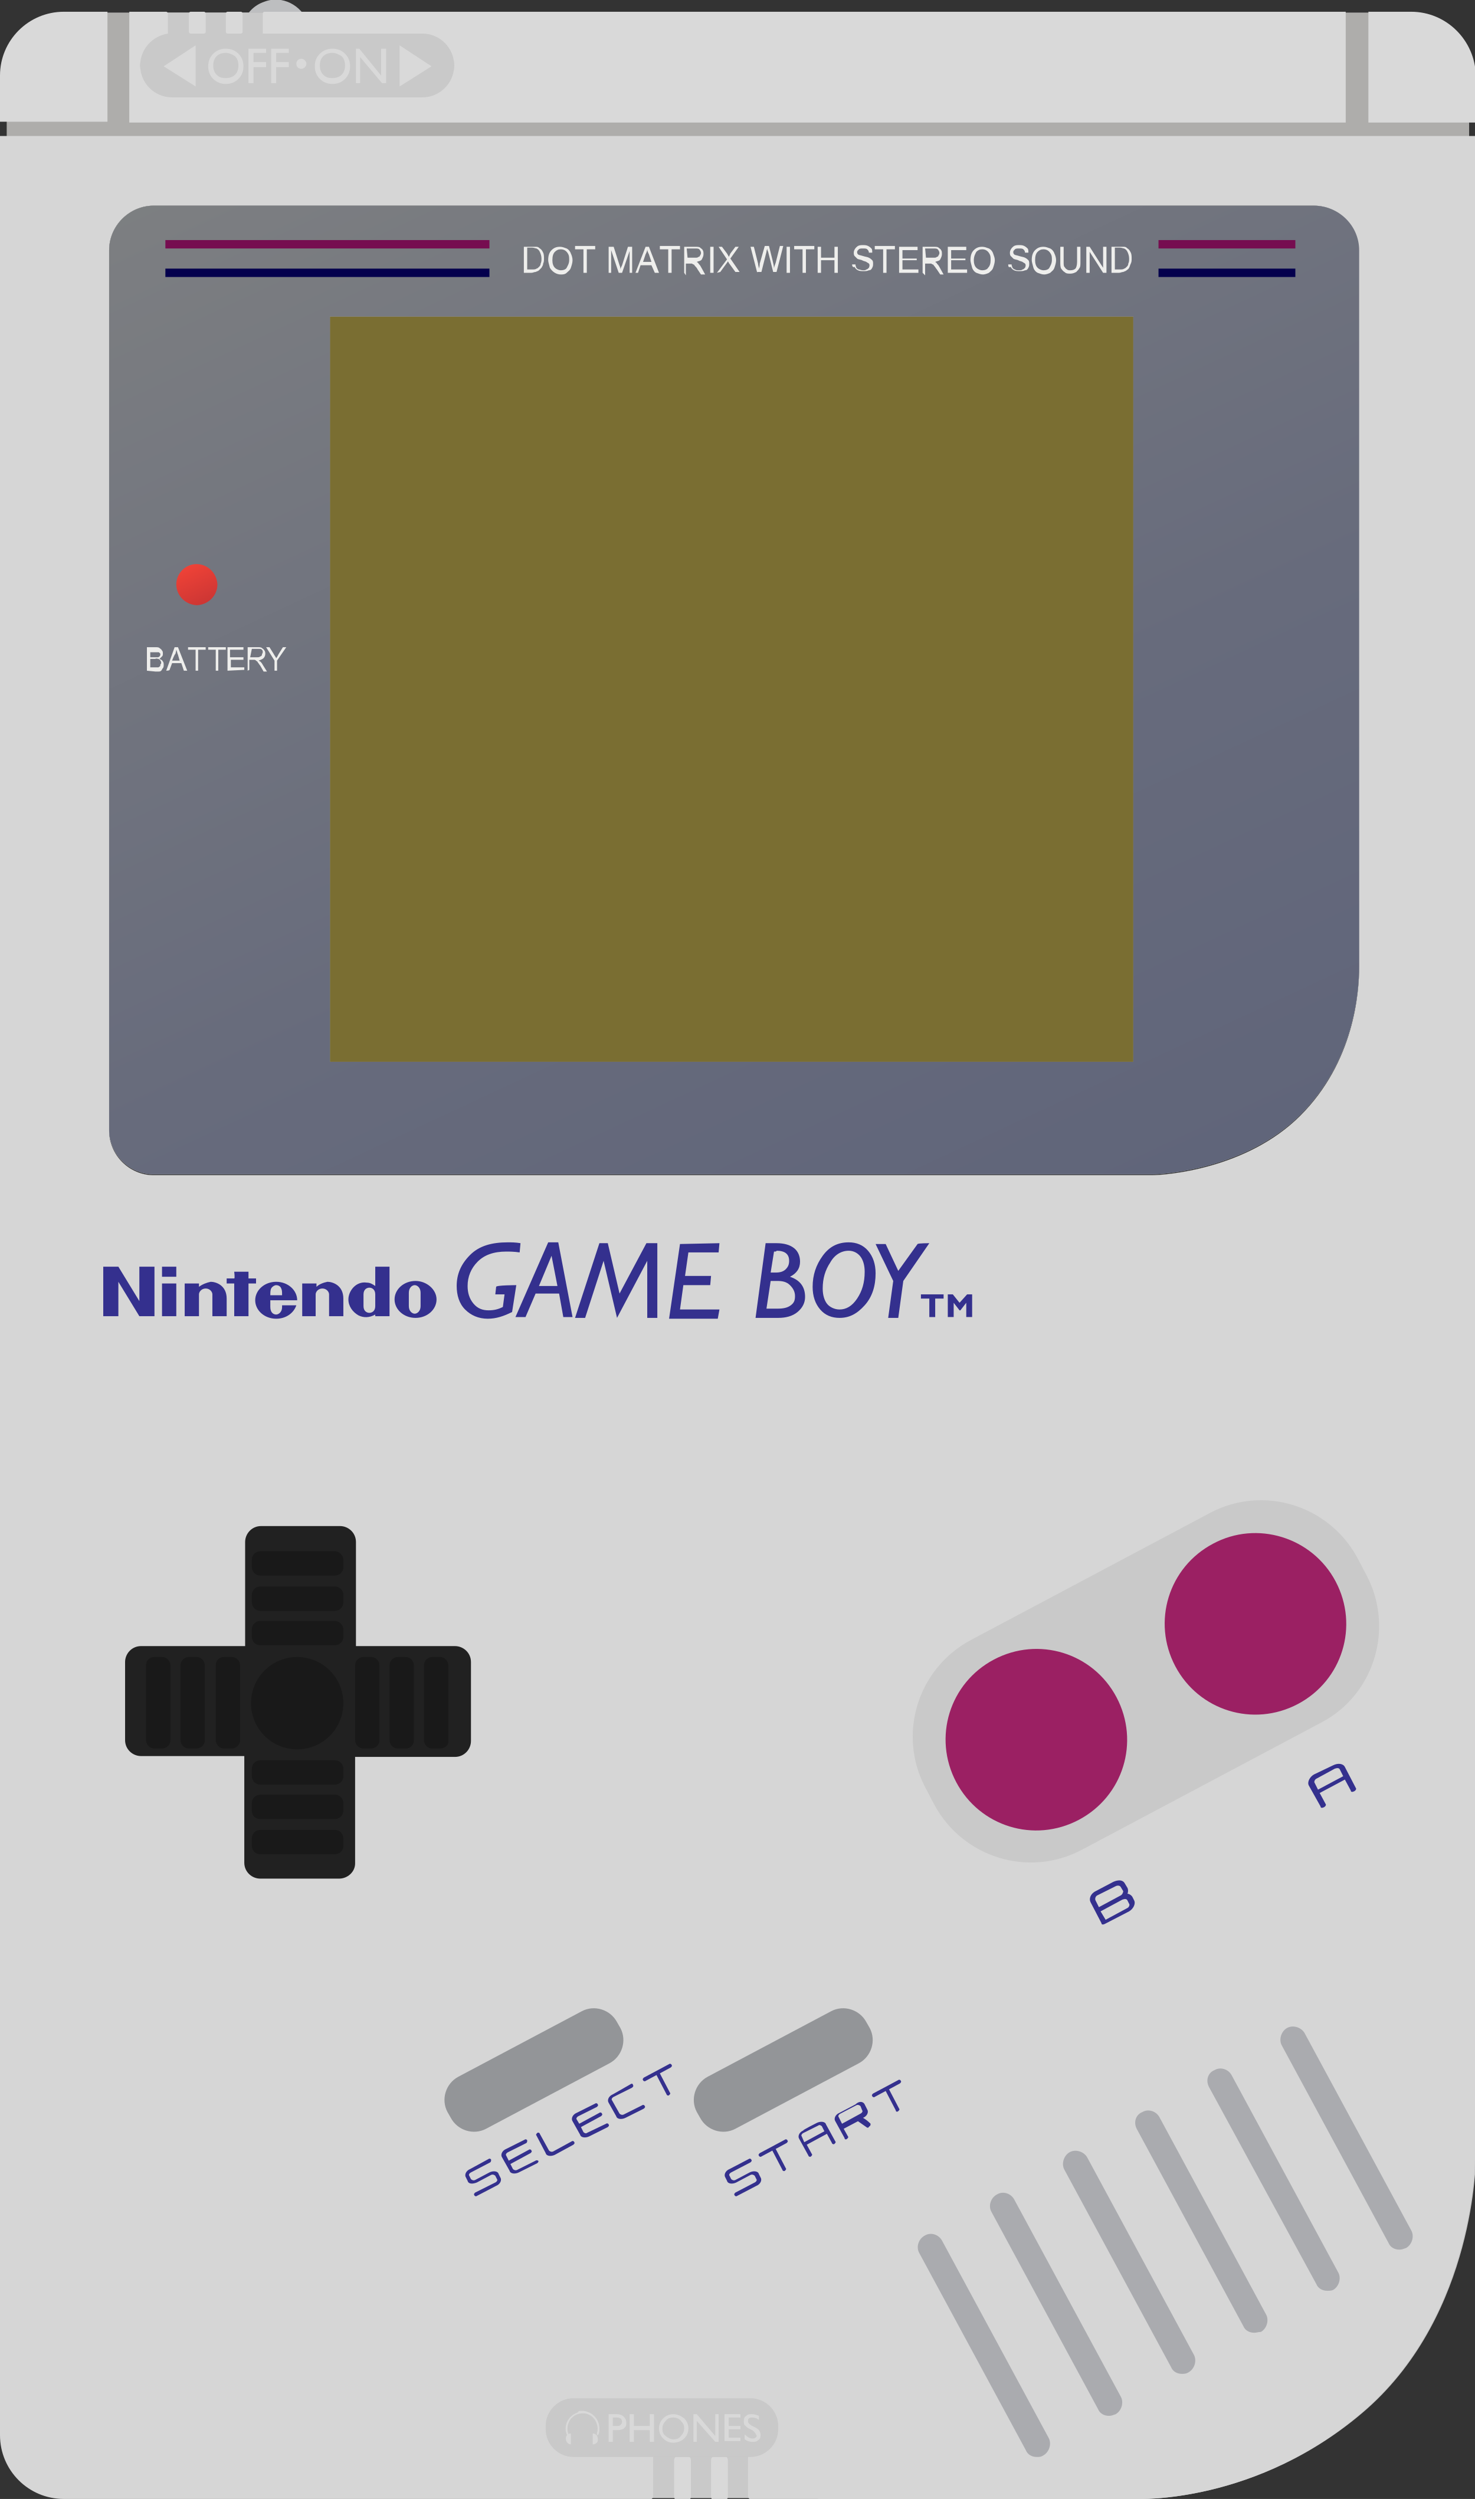 <?xml version="1.0" encoding="utf-8"?>
<!-- Generator: Adobe Illustrator 24.1.2, SVG Export Plug-In . SVG Version: 6.00 Build 0)  -->
<svg version="1.1" id="Calque_1" xmlns="http://www.w3.org/2000/svg" xmlns:xlink="http://www.w3.org/1999/xlink" x="0px" y="0px"
	 viewBox="0 0 175.7 297.7" style="enable-background:new 0 0 175.7 297.7;" xml:space="preserve">
<rect x="0" y="0" width="175.7" height="297.7" fill="#333333" stroke="none"/>
<style type="text/css">
	.st0{fill:#C9C9C9;}
	.st1{fill:#BDBEC0;}
	.st2{fill:#AEADAB;}
	.st3{fill:#D9D9D9;}
	.st4{fill:url(#SVGID_1_);}
	.st5{fill:#C6C6C6;}
	.st6{fill:#39509C;}
	.st7{fill:#3D3D3D;}
	.st8{opacity:0.5;fill:#C2AA33;enable-background:new    ;}
	.st9{fill:#D6D6D6;}
	.st10{fill:url(#SVGID_2_);}
	.st11{fill:url(#SVGID_3_);}
	.st12{fill:none;}
	.st13{fill:#C7C7C7;}
	.st14{fill:#AAABAF;}
	.st15{fill:#34308E;}
	.st16{fill:none;stroke:#04004D;stroke-miterlimit:10;}
	.st17{fill:none;stroke:#760D50;stroke-miterlimit:10;}
	.st18{fill:#EEEEEC;}
	.st19{fill:#939598;}
	.st20{fill:#9B2063;}
	.st21{fill:#212121;}
	.st22{fill:#191919;}
</style>
<path class="st0" d="M77.1,292.7h12.4v4.9H77.1V292.7z"/>
<path class="st1" d="M36.7,2.7c-0.8-2.1-3.1-3.3-5.2-2.5c-1.2,0.4-2.1,1.3-2.5,2.5H36.7z"/>
<path class="st2" d="M163,1.5H12.8l-12,12.1v3.7H175v-3.7L163,1.5z"/>
<path class="st3" d="M12.8,1.4H7.6C3.4,1.4,0,4.8,0,9v5.5h12.8V1.4z M168.1,1.4H163v13.2h12.8V9C175.7,4.8,172.3,1.4,168.1,1.4
	L168.1,1.4z"/>
<linearGradient id="SVGID_1_" gradientUnits="userSpaceOnUse" x1="-263.282" y1="113.224" x2="-261.14" y2="116.933" gradientTransform="matrix(1 0 0 1 404.8 159.02)">
	<stop  offset="0" style="stop-color:#C9C9C9"/>
	<stop  offset="1" style="stop-color:#A8A8A8"/>
</linearGradient>
<path class="st4" d="M164.5,259.2l-45.9,26.2L164.5,259.2z"/>
<path class="st5" d="M162.8,287c13-11.5,13-29.9,13-29.9v-4.3l-78.4,44.9h38C135.3,297.7,149.8,298.4,162.8,287z"/>
<path class="st6" d="M63.8,258.3L63.8,258.3L63.8,258.3z"/>
<path class="st0" d="M35.4,174.9c15.4,0,28,12.5,28,28c0,15.4-12.5,28-28,28s-28-12.5-28-28C7.5,187.4,20,174.9,35.4,174.9z"/>
<g>
	<path class="st3" d="M9.5,203l2.7,1.7v-3.4L9.5,203z M61.4,203l-2.7,1.7v-3.4L61.4,203z M35.4,229.4l1.7-2.7h-3.4L35.4,229.4z
		 M35.4,176.3l1.7,2.7h-3.4L35.4,176.3z"/>
</g>
<path class="st7" d="M55.4,194.7H43.7v-12.4c0-1.2-0.9-2.1-2.1-2.1l0,0H30c-1.2,0-2.1,0.9-2.1,2.1l0,0v12.4H15.5
	c-1.2,0-2.1,0.9-2.1,2.1l0,0v11.7c0,1.2,0.9,2.1,2.1,2.1h12.4v12.8c0,1.2,0.9,2.1,2.1,2.1h11.7c1.2,0,2.1-0.9,2.1-2.1l0,0v-12.8
	h11.6c1.2,0,2.1-0.9,2.1-2.1v-11.7C57.5,195.7,56.5,194.7,55.4,194.7z"/>
<path class="st8" d="M39.3,37.7H135v88.8H39.3V37.7z"/>
<g>
	<path class="st9" d="M0,16.2v273.9c0,4.2,3.4,7.6,7.6,7.6l0,0h70c0.1,0,0.2-0.2,0.2-0.4v-4.6h11.3v4.6c0,0.2,0.1,0.4,0.2,0.4h46
		c0,0,14.5,0.7,27.4-10.7c13-11.5,13-29.9,13-29.9V16.2H0z M161.9,115.2c0,3.1-0.6,11.3-7,17.7s-16.1,7.1-17.7,7.1H18.3
		c-2.9,0-5.3-2.4-5.3-5.3V29.8c0-2.9,2.4-5.3,5.3-5.3h138.2c2.9,0,5.3,2.4,5.3,5.3L161.9,115.2L161.9,115.2z"/>
	<path class="st9" d="M156.5,24.5H18.3c-2.9,0-5.3,2.4-5.3,5.3v104.8c0,2.9,2.4,5.3,5.3,5.3h118.9c1.6,0,11.3-0.7,17.7-7.1
		c6.4-6.4,7-14.6,7-17.7V29.8C161.9,26.9,159.5,24.5,156.5,24.5z M134.9,126.5H39.3V37.7H135v88.8H134.9z"/>
	
		<linearGradient id="SVGID_2_" gradientUnits="userSpaceOnUse" x1="-352.009" y1="-151.143" x2="-285.387" y2="-8.274" gradientTransform="matrix(1 0 0 1 404.8 159.02)">
		<stop  offset="0" style="stop-color:#7C7F81"/>
		<stop  offset="1.500000e-02" style="stop-color:#7C7E81"/>
		<stop  offset="0.625" style="stop-color:#676B7C"/>
		<stop  offset="1" style="stop-color:#60657A"/>
	</linearGradient>
	<path class="st10" d="M156.5,24.5H18.3c-2.9,0-5.3,2.4-5.3,5.3v104.8c0,2.9,2.4,5.3,5.3,5.3h118.9c1.6,0,11.3-0.7,17.7-7.1
		c6.4-6.4,7-14.6,7-17.7V29.8C161.9,26.9,159.5,24.5,156.5,24.5z M134.9,126.5H39.3V37.7H135v88.8H134.9z"/>
</g>
<linearGradient id="SVGID_3_" gradientUnits="userSpaceOnUse" x1="-382.397" y1="-91.605" x2="-380.356" y2="-87.228" gradientTransform="matrix(1 0 0 1 404.8 159.02)">
	<stop  offset="0" style="stop-color:#EF4237"/>
	<stop  offset="1" style="stop-color:#CD3634"/>
</linearGradient>
<path class="st11" d="M23.4,67.2c1.3,0,2.4,1,2.5,2.4c0,1.3-1,2.4-2.4,2.5h-0.1C22,72,21,70.9,21,69.6C21,68.3,22.1,67.2,23.4,67.2z
	"/>
<path class="st12" d="M156.5,25.5H18.3c-2.4,0-4.4,2-4.4,4.4v104.8c0,2.4,2,4.4,4.4,4.4h118.9c0.1,0,10.4-0.2,17-6.8
	c6.1-6.1,6.7-13.9,6.7-17V29.8C160.9,27.4,159,25.5,156.5,25.5z"/>
<path class="st13" d="M88.4,290.6c0,0,0-0.1,0-0.2h-0.2C88.2,290.5,88.3,290.6,88.4,290.6L88.4,290.6z"/>
<g>
	<path class="st14" d="M123.5,292.7c-0.6,0-1.1-0.3-1.3-0.8l-12.7-23.5c-0.4-0.7-0.1-1.7,0.7-2.1c0.7-0.4,1.6-0.1,2,0.6l12.7,23.5
		c0.4,0.7,0.1,1.7-0.6,2.1C124,292.7,123.8,292.7,123.5,292.7L123.5,292.7z M132.1,287.8c-0.6,0-1.1-0.3-1.3-0.8l-12.7-23.5
		c-0.4-0.7-0.1-1.7,0.7-2.1c0.7-0.4,1.6-0.1,2,0.6l12.7,23.5c0.4,0.7,0.1,1.7-0.6,2.1C132.6,287.7,132.4,287.8,132.1,287.8z
		 M140.8,282.8c-0.6,0-1.1-0.3-1.3-0.8l-12.7-23.5c-0.4-0.7-0.1-1.7,0.6-2.1c0.7-0.4,1.7-0.1,2.1,0.6l12.7,23.5
		c0.4,0.7,0.1,1.7-0.6,2.1C141.3,282.8,141,282.8,140.8,282.8L140.8,282.8z M149.4,277.9c-0.6,0-1.1-0.3-1.3-0.8l-12.7-23.5
		c-0.4-0.8-0.1-1.7,0.7-2c0.7-0.4,1.6-0.1,2,0.6l12.7,23.5c0.4,0.7,0.1,1.7-0.6,2.1C149.9,277.8,149.7,277.9,149.4,277.9z
		 M158.1,272.9c-0.6,0-1.1-0.3-1.3-0.8L144,248.6c-0.4-0.8-0.1-1.7,0.7-2c0.7-0.4,1.6-0.1,2,0.6l12.7,23.5c0.4,0.7,0.1,1.7-0.6,2.1
		C158.6,272.9,158.3,272.9,158.1,272.9L158.1,272.9z M166.7,268c-0.6,0-1.1-0.3-1.3-0.8l-12.7-23.5c-0.4-0.7-0.1-1.7,0.6-2.1
		c0.7-0.4,1.7-0.1,2.1,0.6l12.7,23.5c0.4,0.7,0.1,1.7-0.6,2.1C167.2,267.9,167,268,166.7,268L166.7,268z"/>
</g>
<g>
	<path class="st15" d="M61.5,153.1l-0.5,3.2c-1,0.5-1.9,0.8-2.9,0.8c-1.1,0-2-0.4-2.7-1.1c-0.7-0.7-1-1.7-1-2.8
		c0-1.4,0.5-2.6,1.6-3.7s2.6-1.5,4.5-1.5c0.4,0,0.9,0,1.5,0.1l-0.1,1.1c-0.7-0.1-1.2-0.1-1.6-0.1c-1.5,0-2.6,0.4-3.4,1.2
		s-1.2,1.8-1.2,2.9c0,0.8,0.2,1.5,0.7,2.1s1.1,0.8,1.8,0.8c0.6,0,1.1-0.1,1.7-0.4l0.2-1.5H59l0.1-0.9
		C59.1,153.1,61.6,153.1,61.5,153.1z M66.5,148l1.7,8.9h-1.1l-0.5-2.8h-2.8l-1.2,2.8h-1.2l3.9-8.9C65.4,148,66.5,148,66.5,148z
		 M64.2,153.2h2.2l-0.7-3.6C65.7,149.6,64.2,153.2,64.2,153.2z M78.3,148.1v8.9h-1.2v-6.8l-3.6,6.8l-1.6-6.8l-2.2,6.8h-1.2l2.9-8.9
		h1l1.4,6l3.2-6H78.3z M85.7,148.1l-0.1,1.1H82l-0.4,2.8h3.1l-0.1,1.1h-3.2L81,156h4.7l-0.2,1.1h-5.8l1.3-8.9L85.7,148.1L85.7,148.1
		z M91.2,148.1h1.3c0.9,0,1.6,0.2,2.1,0.6c0.5,0.4,0.7,1,0.7,1.6c0,0.8-0.4,1.4-1.2,1.8c1.2,0.4,1.8,1.2,1.8,2.4
		c0,0.7-0.3,1.3-0.9,1.8s-1.4,0.7-2.3,0.7H90L91.2,148.1L91.2,148.1z M91.8,152.6l-0.5,3.3h1.3c0.7,0,1.2-0.1,1.6-0.4
		c0.4-0.3,0.5-0.6,0.5-1.1s-0.2-0.9-0.6-1.3s-0.9-0.5-1.5-0.5H91.8L91.8,152.6z M92.2,149.1l-0.4,2.5h0.6c0.5,0,0.9-0.1,1.2-0.4
		s0.4-0.6,0.4-1c0-0.8-0.5-1.2-1.5-1.2C92.5,149.1,92.4,149.1,92.2,149.1L92.2,149.1z M101.1,148c0.9,0,1.7,0.3,2.3,1
		c0.6,0.7,0.9,1.6,0.9,2.7c0,1.5-0.4,2.8-1.3,3.8s-1.8,1.5-3,1.5c-0.9,0-1.7-0.3-2.3-1c-0.6-0.7-0.9-1.6-0.9-2.7
		c0-1.4,0.4-2.6,1.2-3.7S99.8,148,101.1,148z M100,156c0.8,0,1.5-0.4,2.1-1.3c0.6-0.9,0.9-1.9,0.9-3.2c0-0.8-0.2-1.4-0.5-1.8
		s-0.8-0.7-1.4-0.7c-0.9,0-1.7,0.5-2.2,1.4c-0.6,0.9-0.9,1.9-0.9,3.1c0,0.8,0.2,1.4,0.5,1.8S99.4,156,100,156z M110.7,148.1
		l-3.1,4.5L107,157h-1.2l0.6-4.4l-2.1-4.4h1.2l1.5,3.2l2.3-3.2C109.4,148.1,110.7,148.1,110.7,148.1z M112.4,154.2v0.5h-1v2.2h-0.7
		v-2.2h-1v-0.5H112.4z M114.3,155.2l0.9-1h0.6v2.7h-0.7v-1.7l-0.7,0.9h-0.1l-0.7-0.9v1.7h-0.7v-2.7h0.6L114.3,155.2z"/>
</g>
<g>
	<path class="st15" d="M12.3,150.9h1.8l2.5,4.1v-4.1h1.8v5.9h-1.8l-2.5-4.1v4.1h-1.8V150.9z M27.9,151.5h1.7v0.8h0.9v0.6h-0.9v3.9
		h-1.7v-3.9H27v-0.6h0.9C28,152.3,27.9,151.5,27.9,151.5z M19.3,152.9H21v3.9h-1.7V152.9z M19.3,150.9H21v1.2h-1.7V150.9z
		 M49.5,152.6c-1.4,0-2.5,1-2.5,2.2s1.1,2.2,2.5,2.2s2.5-1,2.5-2.2S50.8,152.6,49.5,152.6 M50.1,154.8v0.8c0,0.6-0.4,0.9-0.7,0.9
		s-0.7-0.3-0.7-0.9v-0.8V154c0-0.6,0.4-0.9,0.7-0.9s0.7,0.3,0.7,0.9C50.1,154.2,50.1,154.7,50.1,154.8L50.1,154.8L50.1,154.8z
		 M44.7,154.9v-0.7c0-0.6-0.4-0.8-0.7-0.8s-0.7,0.2-0.7,0.8v1.4c0,0.6,0.4,0.8,0.7,0.8s0.7-0.2,0.7-0.8V154.9z M44.7,150.9h1.7v5.9
		h-1.7v-0.2c-0.7,0.4-1.4,0.4-2,0.1c-0.7-0.4-1.2-1.1-1.2-1.9c0-1,0.9-2.2,2.2-2c0.4,0,0.7,0.2,1,0.4V150.9L44.7,150.9z M25.1,152.7
		c0.6,0,1.9,0.4,1.9,2c0,0.3,0,2.1,0,2.1h-1.7v-2.6c0-0.3-0.3-0.7-0.8-0.7s-0.8,0.4-0.8,0.7v2.6H22v-3.9h1.7c0,0,0,0.3,0,0.4
		C24.1,153,24.6,152.8,25.1,152.7 M39,152.7c0.6,0,1.9,0.4,1.9,2c0,0.3,0,2.1,0,2.1h-1.7v-2.6c0-0.3-0.3-0.7-0.8-0.7
		s-0.8,0.4-0.8,0.7v2.6H36v-3.9h1.7c0,0,0,0.3,0,0.4C38,153,38.5,152.8,39,152.7 M33.6,155.5v0.2c0,0.7-0.5,0.9-0.7,0.9
		c-0.3,0-0.7-0.2-0.7-0.9v-0.8h3.2c0-1.2-1.1-2.2-2.5-2.2c-1.4,0-2.5,1-2.5,2.2s1.1,2.2,2.5,2.2c1.2,0,2.1-0.7,2.4-1.6L33.6,155.5
		L33.6,155.5z M32.2,154.3c0-0.3,0-0.6,0.1-0.8s0.4-0.4,0.6-0.4c0.2,0,0.5,0.1,0.6,0.4c0.1,0.2,0.1,0.4,0.1,0.8
		C33.6,154.3,32.2,154.3,32.2,154.3z"/>
</g>
<path class="st16" d="M19.7,32.5h38.6"/>
<path class="st17" d="M19.7,29.1h38.6"/>
<path class="st16" d="M138,32.5h16.3"/>
<path class="st17" d="M138,29.1h16.3"/>
<g>
	<path class="st18" d="M62.4,32.5v-3.1h1c0.2,0,0.4,0,0.5,0c0.2,0,0.3,0.1,0.4,0.2c0.2,0.1,0.3,0.3,0.4,0.5s0.1,0.5,0.1,0.7
		s0,0.4-0.1,0.6c0,0.2-0.1,0.3-0.2,0.5c-0.1,0.1-0.2,0.2-0.3,0.3c-0.1,0.1-0.2,0.1-0.4,0.2c-0.2,0-0.3,0.1-0.5,0.1H62.4z M62.8,32.1
		h0.6c0.2,0,0.4,0,0.5-0.1c0.1,0,0.2-0.1,0.3-0.2s0.2-0.2,0.2-0.4c0.1-0.2,0.1-0.4,0.1-0.6c0-0.3-0.1-0.6-0.2-0.8
		c-0.1-0.2-0.2-0.3-0.4-0.4c-0.1,0-0.3-0.1-0.5-0.1h-0.6C62.8,29.7,62.8,32.1,62.8,32.1z M65.3,31c0-0.5,0.1-0.9,0.4-1.2
		s0.6-0.4,1-0.4c0.3,0,0.5,0.1,0.8,0.2c0.2,0.1,0.4,0.3,0.5,0.6c0.1,0.2,0.2,0.5,0.2,0.8s-0.1,0.6-0.2,0.9c-0.1,0.3-0.3,0.4-0.5,0.6
		s-0.5,0.2-0.7,0.2c-0.5,0-1-0.3-1.3-0.8C65.4,31.5,65.3,31.2,65.3,31z M65.8,31c0,0.4,0.1,0.7,0.3,0.9c0.2,0.2,0.5,0.3,0.7,0.3
		c0.3,0,0.6-0.1,0.7-0.3s0.3-0.5,0.3-0.9c0-0.3,0-0.5-0.1-0.7c-0.2-0.4-0.5-0.6-0.9-0.6c-0.3,0-0.5,0.1-0.7,0.3
		C65.9,30.2,65.8,30.5,65.8,31z M69.5,32.5v-2.8h-1v-0.4h2.4v0.4h-1v2.8H69.5z M72.5,32.5v-3.1h0.6l0.7,2.2c0.1,0.2,0.1,0.4,0.1,0.5
		c0-0.1,0.1-0.3,0.2-0.5l0.7-2.2h0.5v3.1H75v-2.6l-0.9,2.6h-0.4l-0.9-2.7v2.7C72.9,32.5,72.5,32.5,72.5,32.5z M75.7,32.5l1.2-3.1
		h0.4l1.2,3.1H78l-0.4-0.9h-1.3L76,32.5H75.7z M76.6,31.2h1l-0.3-0.9c-0.1-0.2-0.2-0.4-0.2-0.6c0,0.2-0.1,0.4-0.2,0.6
		C76.9,30.3,76.6,31.2,76.6,31.2z M79.6,32.5v-2.8h-1v-0.4H81v0.4h-1v2.8H79.6L79.6,32.5z M81.5,32.5v-3.1h1.3c0.3,0,0.5,0,0.6,0.1
		s0.3,0.2,0.3,0.3c0.1,0.1,0.1,0.3,0.1,0.5s-0.1,0.4-0.2,0.6s-0.4,0.2-0.6,0.3c0.1,0.1,0.2,0.1,0.2,0.2c0.1,0.1,0.2,0.2,0.3,0.4
		l0.5,0.9h-0.5l-0.4-0.6c-0.1-0.2-0.2-0.3-0.3-0.4s-0.1-0.2-0.2-0.2s-0.1-0.1-0.2-0.1s-0.1,0-0.2,0h-0.5v1.4L81.5,32.5z M81.9,30.7
		h0.9c0.2,0,0.3,0,0.4-0.1c0.1,0,0.2-0.1,0.2-0.2c0.1-0.1,0.1-0.2,0.1-0.3c0-0.1-0.1-0.3-0.2-0.4s-0.3-0.1-0.5-0.1h-1L81.9,30.7
		L81.9,30.7z M84.6,32.5v-3.1H85v3.1H84.6z M85.4,32.5l1.2-1.6l-1-1.5H86l0.6,0.8c0.1,0.2,0.2,0.3,0.2,0.4c0.1-0.1,0.1-0.2,0.2-0.4
		l0.6-0.8H88l-1,1.4l1.1,1.6h-0.5l-0.8-1.1c0-0.1-0.1-0.1-0.1-0.2c0,0.1-0.1,0.2-0.1,0.2l-0.8,1.1L85.4,32.5L85.4,32.5z M90.2,32.5
		l-0.8-3.1h0.4l0.5,2c0,0.2,0.1,0.4,0.1,0.6c0.1-0.3,0.1-0.5,0.1-0.6l0.6-2.1h0.5l0.4,1.6c0.1,0.4,0.2,0.8,0.2,1.1
		c0-0.2,0.1-0.4,0.2-0.7l0.5-2h0.4l-0.8,3.1h-0.4L91.5,30c-0.1-0.2-0.1-0.3-0.1-0.4c0,0.1-0.1,0.2-0.1,0.4l-0.6,2.4h-0.5V32.5z
		 M93.7,32.5v-3.1h0.4v3.1H93.7z M95.6,32.5v-2.8h-1v-0.4H97v0.4h-1v2.8H95.6z M97.4,32.5v-3.1h0.4v1.3h1.6v-1.3h0.4v3.1h-0.4V31
		h-1.6v1.5H97.4z M101.5,31.5h0.4c0,0.2,0.1,0.3,0.1,0.4c0.1,0.1,0.2,0.2,0.3,0.2s0.3,0.1,0.5,0.1s0.3,0,0.4-0.1
		c0.1,0,0.2-0.1,0.3-0.2c0.1-0.2,0.1-0.4,0-0.5s-0.2-0.1-0.3-0.2c-0.2-0.1-0.4-0.1-0.5-0.2c-0.3-0.1-0.5-0.1-0.6-0.2
		s-0.2-0.2-0.3-0.3c-0.1-0.1-0.1-0.3-0.1-0.4c0-0.3,0.2-0.6,0.5-0.8c0.2-0.1,0.4-0.1,0.6-0.1s0.4,0,0.6,0.1s0.3,0.2,0.4,0.3
		c0.1,0.1,0.1,0.3,0.1,0.5h-0.4c0-0.2-0.1-0.3-0.2-0.4s-0.3-0.1-0.5-0.1s-0.4,0-0.5,0.1s-0.2,0.2-0.2,0.3c0,0.1,0,0.2,0.1,0.3
		c0.1,0.1,0.3,0.1,0.6,0.2c0.3,0.1,0.5,0.1,0.7,0.2s0.3,0.2,0.4,0.3c0.1,0.1,0.1,0.3,0.1,0.4c0,0.2,0,0.3-0.1,0.5
		c-0.1,0.2-0.2,0.3-0.4,0.3c-0.2,0.1-0.4,0.1-0.6,0.1c-0.3,0-0.5,0-0.7-0.1s-0.3-0.2-0.4-0.4C101.6,31.9,101.5,31.7,101.5,31.5
		L101.5,31.5z M105.2,32.5v-2.8h-1v-0.4h2.4v0.4h-1v2.8H105.2z M107.1,32.5v-3.1h2.2v0.4h-1.8v1h1.7V31h-1.7v1.1h1.9v0.4H107.1z
		 M109.9,32.5v-3.1h1.3c0.3,0,0.5,0,0.6,0.1s0.3,0.2,0.3,0.3c0.1,0.1,0.1,0.3,0.1,0.5s-0.1,0.4-0.2,0.6s-0.4,0.2-0.6,0.3
		c0.1,0.1,0.2,0.1,0.2,0.2c0.1,0.1,0.2,0.2,0.3,0.4l0.5,0.9H112l-0.4-0.6c-0.1-0.1-0.2-0.3-0.3-0.4c-0.1-0.1-0.1-0.2-0.2-0.2
		s-0.1-0.1-0.2-0.1s-0.1,0-0.2,0h-0.5v1.4L109.9,32.5z M110.3,30.7h0.9c0.2,0,0.3,0,0.4-0.1c0.1,0,0.2-0.1,0.2-0.2
		c0.1-0.1,0.1-0.2,0.1-0.3c0-0.1-0.1-0.3-0.2-0.4s-0.3-0.1-0.5-0.1h-1L110.3,30.7L110.3,30.7z M112.9,32.5v-3.1h2.2v0.4h-1.8v1h1.7
		V31h-1.7v1.1h1.9v0.4H112.9z M115.6,31c0-0.5,0.1-0.9,0.4-1.2s0.6-0.4,1-0.4c0.3,0,0.5,0.1,0.8,0.2c0.2,0.1,0.4,0.3,0.5,0.6
		s0.2,0.5,0.2,0.8s-0.1,0.6-0.2,0.9c-0.1,0.3-0.3,0.4-0.5,0.6c-0.2,0.1-0.5,0.2-0.7,0.2c-0.3,0-0.5-0.1-0.8-0.2
		c-0.2-0.1-0.4-0.3-0.5-0.6C115.7,31.5,115.6,31.2,115.6,31z M116,31c0,0.4,0.1,0.7,0.3,0.9c0.2,0.2,0.5,0.3,0.7,0.3
		c0.3,0,0.6-0.1,0.7-0.3c0.2-0.2,0.3-0.5,0.3-0.9c0-0.3,0-0.5-0.1-0.7c-0.2-0.4-0.5-0.6-0.9-0.6c-0.3,0-0.5,0.1-0.7,0.3
		C116.2,30.2,116,30.5,116,31z M120.1,31.5h0.4c0,0.2,0.1,0.3,0.1,0.4c0.1,0.1,0.2,0.2,0.3,0.2c0.1,0.1,0.3,0.1,0.5,0.1
		s0.3,0,0.4-0.1c0.1,0,0.2-0.1,0.3-0.2c0.1-0.2,0.1-0.4,0-0.5s-0.2-0.1-0.3-0.2c-0.2-0.1-0.4-0.1-0.5-0.2c-0.3-0.1-0.5-0.1-0.6-0.2
		s-0.2-0.2-0.3-0.3c-0.1-0.1-0.1-0.3-0.1-0.4c0-0.3,0.2-0.6,0.5-0.8c0.2-0.1,0.4-0.1,0.6-0.1s0.4,0,0.6,0.1s0.3,0.2,0.4,0.3
		c0.1,0.1,0.1,0.3,0.1,0.5h-0.4c0-0.2-0.1-0.3-0.2-0.4s-0.3-0.1-0.5-0.1s-0.4,0-0.5,0.1s-0.2,0.2-0.2,0.3c0,0.1,0,0.2,0.1,0.3
		c0.1,0.1,0.3,0.1,0.6,0.2c0.3,0.1,0.5,0.1,0.7,0.2s0.3,0.2,0.4,0.3c0.1,0.1,0.1,0.3,0.1,0.4c0,0.2,0,0.3-0.1,0.5
		c-0.1,0.2-0.2,0.3-0.4,0.3c-0.2,0.1-0.4,0.1-0.6,0.1c-0.3,0-0.5,0-0.7-0.1s-0.3-0.2-0.4-0.4C120.1,31.9,120.1,31.7,120.1,31.5
		L120.1,31.5z M122.9,31c0-0.5,0.1-0.9,0.4-1.2s0.6-0.4,1-0.4c0.3,0,0.5,0.1,0.8,0.2c0.2,0.1,0.4,0.3,0.5,0.6
		c0.1,0.2,0.2,0.5,0.2,0.8s-0.1,0.6-0.2,0.9c-0.1,0.3-0.3,0.4-0.5,0.6c-0.2,0.1-0.5,0.2-0.7,0.2c-0.3,0-0.5-0.1-0.8-0.2
		c-0.2-0.1-0.4-0.3-0.5-0.6C123,31.5,122.9,31.2,122.9,31z M123.3,31c0,0.4,0.1,0.7,0.3,0.9c0.2,0.2,0.5,0.3,0.7,0.3
		c0.3,0,0.6-0.1,0.7-0.3s0.3-0.5,0.3-0.9c0-0.3,0-0.5-0.1-0.7c-0.2-0.4-0.5-0.6-0.9-0.6c-0.3,0-0.5,0.1-0.7,0.3
		C123.4,30.2,123.3,30.5,123.3,31z M128.3,29.4h0.4v1.8c0,0.3,0,0.6-0.1,0.7c-0.1,0.2-0.2,0.3-0.4,0.5c-0.2,0.1-0.4,0.2-0.7,0.2
		c-0.3,0-0.5,0-0.7-0.2c-0.2-0.1-0.3-0.3-0.4-0.4c-0.1-0.2-0.1-0.5-0.1-0.8v-1.8h0.4v1.8c0,0.3,0,0.5,0.1,0.6s0.1,0.2,0.3,0.3
		c0.1,0.1,0.3,0.1,0.4,0.1c0.3,0,0.5-0.1,0.6-0.2c0.1-0.1,0.2-0.4,0.2-0.8V29.4L128.3,29.4z M129.4,32.5v-3.1h0.4l1.6,2.5v-2.5h0.4
		v3.1h-0.4l-1.6-2.5v2.5H129.4L129.4,32.5z M132.4,32.5v-3.1h1c0.2,0,0.4,0,0.5,0c0.2,0,0.3,0.1,0.4,0.2c0.2,0.1,0.3,0.3,0.4,0.5
		c0.1,0.2,0.1,0.5,0.1,0.7s0,0.4-0.1,0.6s-0.1,0.3-0.2,0.5s-0.2,0.2-0.3,0.3s-0.2,0.1-0.4,0.2c-0.2,0-0.3,0.1-0.5,0.1H132.4
		L132.4,32.5z M132.8,32.1h0.6c0.2,0,0.4,0,0.5-0.1c0.1,0,0.2-0.1,0.3-0.2s0.2-0.2,0.2-0.4c0.1-0.2,0.1-0.4,0.1-0.6
		c0-0.3-0.1-0.6-0.2-0.8c-0.1-0.2-0.2-0.3-0.4-0.4c-0.1,0-0.3-0.1-0.5-0.1h-0.6L132.8,32.1L132.8,32.1z"/>
</g>
<g>
	<path class="st18" d="M17.5,79.9v-2.8h1c0.2,0,0.4,0,0.5,0.1s0.2,0.1,0.3,0.3c0.1,0.1,0.1,0.2,0.1,0.4c0,0.1,0,0.2-0.1,0.3
		c-0.1,0.1-0.2,0.2-0.3,0.3c0.2,0.1,0.3,0.1,0.4,0.3c0.1,0.1,0.1,0.3,0.1,0.4s0,0.3-0.1,0.4s-0.1,0.2-0.2,0.3C19.1,80,19,80,18.9,80
		c-0.1,0-0.3,0-0.4,0L17.5,79.9L17.5,79.9z M17.9,78.3h0.6c0.2,0,0.3,0,0.3,0c0.1,0,0.2-0.1,0.2-0.1s0.1-0.1,0.1-0.2s0-0.2-0.1-0.2
		c0-0.1-0.1-0.1-0.2-0.1s-0.3,0-0.4,0h-0.5V78.3L17.9,78.3z M17.9,79.5h0.7c0.1,0,0.2,0,0.2,0c0.1,0,0.1,0,0.2-0.1
		c0.1,0,0.1-0.1,0.1-0.2s0.1-0.1,0.1-0.2s0-0.2-0.1-0.3c0-0.1-0.1-0.1-0.2-0.2c-0.1,0-0.3-0.1-0.4,0h-0.6L17.9,79.5L17.9,79.5z
		 M19.8,79.9l1-2.8h0.4l1.1,2.8h-0.4L21.6,79h-1.1l-0.3,0.8C20.2,79.9,19.8,79.9,19.8,79.9z M20.5,78.7h0.9L21.2,78
		c-0.1-0.2-0.1-0.4-0.2-0.6c0,0.2-0.1,0.4-0.1,0.5C20.8,77.9,20.5,78.7,20.5,78.7z M23.3,79.9v-2.5h-0.9v-0.3h2.1v0.3h-0.9v2.5H23.3
		L23.3,79.9z M25.7,79.9v-2.5h-0.9v-0.3h2.1v0.3H26v2.5H25.7L25.7,79.9z M27.1,79.9v-2.8H29v0.3h-1.6v0.9H29v0.3h-1.5v0.9h1.6v0.3
		L27.1,79.9L27.1,79.9z M29.5,79.9v-2.8h1.2c0.2,0,0.4,0,0.5,0.1s0.2,0.1,0.3,0.3c0.1,0.1,0.1,0.3,0.1,0.4c0,0.2-0.1,0.4-0.2,0.5
		s-0.3,0.2-0.6,0.3c0.1,0,0.1,0.1,0.2,0.1c0.1,0.1,0.2,0.2,0.3,0.4l0.5,0.8h-0.4L31,79.3c-0.1-0.1-0.2-0.3-0.3-0.4
		c0-0.1-0.1-0.1-0.2-0.2c0,0-0.1-0.1-0.2-0.1s-0.1,0-0.2,0h-0.4v1.2L29.5,79.9L29.5,79.9z M29.8,78.3h0.8c0.2,0,0.3,0,0.4-0.1
		c0.1,0,0.2-0.1,0.2-0.2s0.1-0.2,0.1-0.3c0-0.1,0-0.2-0.1-0.3c-0.1-0.1-0.2-0.1-0.4-0.1H30L29.8,78.3L29.8,78.3z M32.7,79.9v-1.2
		l-1-1.6h0.4l0.5,0.8c0.1,0.2,0.2,0.3,0.3,0.5c0.1-0.1,0.2-0.3,0.3-0.5l0.5-0.8h0.4L33,78.7v1.2C33,79.9,32.7,79.9,32.7,79.9z"/>
</g>
<g>
	<path class="st15" d="M58.2,257.2c0.1-0.1,0.3,0,0.3,0.1s0,0.2-0.1,0.3l-2.3,1.2c-0.2,0.1-0.3,0.3-0.2,0.4l0.2,0.4
		c0.1,0.1,0.3,0.2,0.5,0.1l1.7-0.9c0.4-0.2,1-0.2,1.1,0.2l0.2,0.4c0.2,0.3,0,0.8-0.5,1l-2.3,1.2c-0.1,0.1-0.3,0-0.3-0.1
		c-0.1-0.1,0-0.2,0.1-0.3L59,260c0.2-0.1,0.3-0.3,0.2-0.4l-0.2-0.4c-0.1-0.1-0.3-0.2-0.5-0.1l-1.7,0.9c-0.5,0.2-1,0.2-1.1-0.2
		l-0.2-0.4c-0.2-0.3,0-0.8,0.5-1L58.2,257.2L58.2,257.2z M63.8,257.4c0.1-0.1,0.3,0,0.3,0c0.1,0.1,0,0.2-0.1,0.3l-2.2,1.1
		c-0.4,0.2-1,0.2-1.1-0.2l-0.9-1.6c-0.2-0.3,0-0.8,0.5-1l2.2-1.1c0.1-0.1,0.3,0,0.3,0.1s0,0.2-0.1,0.3l-2.2,1.1
		c-0.2,0.1-0.3,0.3-0.2,0.4l0.3,0.6l2.4-1.3c0.1-0.1,0.3,0,0.3,0.1c0.1,0.1,0,0.2-0.1,0.3l-2.4,1.3l0.3,0.6c0.1,0.1,0.3,0.2,0.5,0.1
		L63.8,257.4L63.8,257.4z M63.9,254.4c-0.1-0.1,0-0.2,0.1-0.3s0.3,0,0.3,0.1l1.1,2c0.1,0.1,0.3,0.2,0.5,0.1l2.2-1.2
		c0.1-0.1,0.3,0,0.3,0.1c0.1,0.1,0,0.2-0.1,0.3l-2.2,1.2c-0.4,0.2-1,0.2-1.1-0.2L63.9,254.4L63.9,254.4z M72.2,253
		c0.1-0.1,0.3,0,0.3,0.1c0.1,0.1,0,0.2-0.1,0.3l-2.2,1.1c-0.4,0.2-1,0.2-1.1-0.2l-0.9-1.6c-0.2-0.3,0-0.8,0.5-1l2.2-1.1
		c0.1-0.1,0.3,0,0.3,0.1c0.1,0.1,0,0.2-0.1,0.3l-2.2,1.1c-0.2,0.1-0.3,0.3-0.2,0.4L69,253l2.4-1.3c0.1-0.1,0.3,0,0.3,0.1
		c0.1,0.1,0,0.2-0.1,0.3l-2.4,1.3l0.3,0.6c0.1,0.1,0.3,0.2,0.4,0.1L72.2,253L72.2,253z M75.1,248.3c0.1-0.1,0.3-0.1,0.3,0.1
		c0.1,0.1,0,0.2-0.1,0.3l-2.2,1.1c-0.2,0.1-0.3,0.3-0.2,0.4l0.9,1.6c0.1,0.1,0.3,0.2,0.5,0.1l2.2-1.1c0.1-0.1,0.3,0,0.3,0.1
		c0.1,0.1,0,0.2-0.1,0.3l-2.2,1.1c-0.4,0.2-1,0.2-1.1-0.2l-0.9-1.6c-0.2-0.3,0-0.8,0.5-1L75.1,248.3L75.1,248.3z M79.7,245.9
		c0.1-0.1,0.3,0,0.3,0.1c0.1,0.1,0,0.2-0.1,0.3l-1.3,0.7l1.2,2.3c0.1,0.1,0,0.2-0.1,0.3s-0.3,0-0.3-0.1l-1.2-2.3l-1.3,0.7
		c-0.1,0.1-0.3,0-0.3-0.1c-0.1-0.1,0-0.2,0.1-0.3L79.7,245.9z"/>
</g>
<g>
	<path class="st15" d="M89.2,257.2c0.1-0.1,0.3,0,0.3,0.1c0.1,0.1,0,0.2-0.1,0.3l-2.3,1.2c-0.2,0.1-0.3,0.3-0.2,0.4l0.2,0.4
		c0.1,0.1,0.3,0.2,0.5,0.1l1.7-0.9c0.4-0.2,1-0.2,1.1,0.2l0.2,0.4c0.2,0.3,0,0.8-0.5,1l-2.3,1.2c-0.1,0.1-0.3,0-0.3-0.1
		c-0.1-0.1,0-0.2,0.1-0.3l2.3-1.2c0.2-0.1,0.3-0.3,0.2-0.4l-0.2-0.4c-0.1-0.1-0.3-0.2-0.5-0.1l-1.7,0.9c-0.4,0.2-1,0.2-1.1-0.2
		l-0.2-0.4c-0.2-0.3,0-0.8,0.5-1L89.2,257.2L89.2,257.2z M93.5,254.9c0.1-0.1,0.3,0,0.3,0.1c0.1,0.1,0,0.2-0.1,0.3l-1.3,0.7l1.2,2.3
		c0.1,0.1,0,0.2-0.1,0.3c-0.1,0.1-0.3,0-0.3-0.1l-1.2-2.3l-1.3,0.7c-0.1,0.1-0.3,0-0.3-0.1c-0.1-0.1,0-0.2,0.1-0.3L93.5,254.9
		L93.5,254.9z M97.3,252.9c0.4-0.2,1-0.2,1.1,0.2l1.1,2c0.1,0.1,0,0.2-0.1,0.3s-0.3,0-0.3-0.1l-0.6-1.1l-2.4,1.3l0.6,1.1
		c0.1,0.1,0,0.2-0.1,0.3c-0.1,0.1-0.3,0-0.3-0.1l-1.1-2c-0.2-0.3,0-0.8,0.5-1C95.5,253.8,97.3,252.9,97.3,252.9z M95.8,255.2
		l2.4-1.3l-0.3-0.6c-0.1-0.1-0.3-0.2-0.4-0.1l-1.8,0.9c-0.2,0.1-0.3,0.3-0.2,0.4L95.8,255.2L95.8,255.2z M103,250.7l0.3,0.6
		c0.2,0.3,0,0.8-0.5,1c0.2,0.1,0.6,0.4,0.8,0.6c0,0,0,0,0.1,0.1c0,0.1,0,0.2-0.1,0.3c0,0-0.1,0-0.1,0.1c-0.1,0.1-0.2,0.1-0.3,0
		l-1-0.7l-1.7,0.9l0.5,0.9c0.1,0.1,0,0.2-0.1,0.3s-0.3,0.1-0.3-0.1l-1.1-2c-0.2-0.3,0-0.8,0.5-1l1.9-1
		C102.3,250.3,102.8,250.3,103,250.7L103,250.7z M102.5,250.9c-0.1-0.1-0.3-0.2-0.5-0.1l-1.9,1c-0.2,0.1-0.3,0.3-0.2,0.4l0.4,0.8
		l2.2-1.2c0.2-0.1,0.3-0.3,0.2-0.4L102.5,250.9z M107,247.8c0.1-0.1,0.3,0,0.3,0.1c0.1,0.1,0,0.2-0.1,0.3l-1.3,0.7l1.2,2.3
		c0.1,0.1,0,0.2-0.1,0.3s-0.3,0.1-0.3-0.1l-1.2-2.3l-1.3,0.7c-0.1,0.1-0.3,0-0.3-0.1c-0.1-0.1,0-0.2,0.1-0.3L107,247.8z"/>
</g>
<path class="st15" d="M132.4,224.3c0.5-0.3,1.3-0.5,1.6,0.1l0.3,0.5c0.1,0.2,0.1,0.5,0,0.7c0.2,0,0.5,0.2,0.6,0.4l0.2,0.4
	c0.2,0.4-0.1,1-0.6,1.3l-2.9,1.5c-0.2,0.1-0.4,0.1-0.4-0.1l-1.3-2.5c-0.2-0.4,0-1,0.6-1.3L132.4,224.3L132.4,224.3z M133.5,225.8
	c0.2-0.1,0.3-0.4,0.3-0.5l-0.3-0.5c-0.1-0.2-0.4-0.2-0.6-0.1l-2.2,1.1c-0.2,0.1-0.3,0.4-0.2,0.6l0.4,0.8L133.5,225.8z M134.3,227.3
	c0.2-0.1,0.3-0.4,0.2-0.5l-0.2-0.4c-0.1-0.2-0.3-0.2-0.6-0.1l-2.6,1.4l0.6,1L134.3,227.3L134.3,227.3z M158.8,210.3
	c0.6-0.3,1.2-0.2,1.4,0.2l1.3,2.5c0.1,0.1,0,0.3-0.2,0.4c-0.2,0.1-0.4,0.1-0.4-0.1l-0.7-1.3l-3,1.6l0.7,1.3c0.1,0.1,0,0.3-0.2,0.4
	c-0.2,0.1-0.4,0.1-0.4-0.1l-1.4-2.5c-0.2-0.4,0.1-1,0.6-1.3L158.8,210.3L158.8,210.3z M157,213.2l3-1.6l-0.4-0.8
	c-0.1-0.2-0.3-0.2-0.6-0.1l-2.2,1.2c-0.2,0.1-0.3,0.4-0.2,0.5L157,213.2L157,213.2z"/>
<path class="st19" d="M72.6,245.8l-14.7,7.8c-1.5,0.8-3.4,0.2-4.2-1.3l-0.4-0.7c-0.8-1.5-0.2-3.4,1.3-4.2l14.7-7.8
	c1.5-0.8,3.4-0.2,4.2,1.3l0.4,0.7C74.7,243.1,74.1,245,72.6,245.8z M102.3,245.8l-14.7,7.8c-1.5,0.8-3.4,0.2-4.2-1.3l-0.4-0.7
	c-0.8-1.5-0.2-3.4,1.3-4.2l14.7-7.8c1.5-0.8,3.4-0.2,4.2,1.3l0.4,0.7C104.4,243.1,103.8,245,102.3,245.8z"/>
<path class="st0" d="M157.4,205.2l-28.6,15.2c-6.3,3.3-14.1,0.9-17.5-5.4l-1.1-2.1c-3.3-6.3-0.9-14.1,5.4-17.5l28.6-15.2
	c6.3-3.3,14.1-0.9,17.5,5.4l1.1,2.1C166.1,194,163.7,201.9,157.4,205.2L157.4,205.2z"/>
<g>
	<path class="st20" d="M118.4,197.7c-5.3,2.8-7.3,9.3-4.5,14.6s9.3,7.3,14.6,4.5c5.3-2.8,7.3-9.3,4.5-14.6S123.7,194.9,118.4,197.7
		L118.4,197.7z M144.5,183.9c-5.3,2.8-7.3,9.3-4.5,14.6s9.3,7.3,14.6,4.5s7.3-9.3,4.5-14.6C156.3,183.1,149.7,181.1,144.5,183.9
		L144.5,183.9z"/>
</g>
<path class="st0" d="M16.7,1.5h37.4v10.2H16.7V1.5z"/>
<path class="st3" d="M22.5,1.6v2.2c0,0.1,0.1,0.2,0.2,0.2h1.6c0.1,0,0.2-0.1,0.2-0.2l0,0V1.6c0-0.1-0.1-0.2-0.2-0.2h-1.6
	C22.6,1.4,22.5,1.5,22.5,1.6z M26.9,1.6v2.2C26.9,3.9,27,4,27.1,4h1.6c0.1,0,0.2-0.1,0.2-0.2V1.6c0-0.1-0.1-0.2-0.2-0.2h-1.6
	C27,1.4,26.9,1.5,26.9,1.6L26.9,1.6z"/>
<g>
	<path class="st3" d="M26.9,5.8c0.6,0,1.1,0.2,1.5,0.6S29,7.3,29,7.9S28.8,9,28.4,9.4S27.5,10,26.9,10s-1.1-0.2-1.5-0.6
		C25,9,24.8,8.5,24.8,7.9s0.2-1.1,0.6-1.5S26.3,5.8,26.9,5.8z M26.9,6.3c-0.4,0-0.8,0.1-1.1,0.4c-0.3,0.3-0.4,0.7-0.4,1.1
		c0,0.4,0.1,0.8,0.4,1.1s0.6,0.4,1.1,0.4c0.4,0,0.8-0.1,1.1-0.4s0.4-0.7,0.4-1.1S28.3,7,28,6.7C27.7,6.5,27.3,6.3,26.9,6.3z
		 M29.6,5.8h2.1v0.5h-1.5v1.1h1.5V8h-1.5v1.9h-0.6V5.8z M32.3,5.8h2.1v0.5h-1.5v1.1h1.5V8h-1.5v1.9h-0.6V5.8z M36.5,7.6
		c0,0.3-0.3,0.6-0.6,0.6S35.3,8,35.3,7.6S35.6,7,35.9,7C36.2,7,36.5,7.3,36.5,7.6z M39.6,5.8c0.6,0,1.1,0.2,1.5,0.6s0.6,0.9,0.6,1.5
		S41.5,9,41.1,9.4c-0.4,0.4-0.9,0.6-1.5,0.6s-1.1-0.2-1.5-0.6c-0.4-0.4-0.6-0.9-0.6-1.5s0.2-1.1,0.6-1.5S39,5.8,39.6,5.8z M39.6,6.3
		c-0.4,0-0.8,0.1-1.1,0.4s-0.4,0.7-0.4,1.1c0,0.4,0.1,0.8,0.4,1.1s0.6,0.4,1.1,0.4c0.4,0,0.8-0.1,1.1-0.4c0.3-0.3,0.4-0.7,0.4-1.1
		S41,7,40.7,6.7C40.4,6.5,40,6.3,39.6,6.3z M45.4,5.8H46v4.1h-0.5l-2.6-3.1v3.1h-0.5V5.8h0.4L45.4,9V5.8L45.4,5.8z"/>
	<g>
		<path class="st3" d="M23.3,5.4v4.9l-3.8-2.4L23.3,5.4z M47.6,5.4v4.9l3.8-2.4L47.6,5.4z"/>
	</g>
</g>
<path class="st3" d="M31.3,1.6V4h19c2.1,0,3.8,1.7,3.8,3.8s-1.7,3.8-3.8,3.8H20.5c-2.1,0-3.8-1.7-3.8-3.8c0-1.9,1.4-3.5,3.3-3.8V1.6
	c0-0.1-0.1-0.2-0.2-0.2l0,0h-4.4v13.2h144.9V1.4H31.5C31.4,1.4,31.3,1.5,31.3,1.6z M80.3,293.1v4.3c0,0.2,0.1,0.4,0.2,0.4h1.6
	c0.1,0,0.2-0.2,0.2-0.4v-4.3c0-0.2-0.1-0.4-0.2-0.4h-1.6C80.4,292.7,80.3,292.9,80.3,293.1L80.3,293.1z M84.7,293.1v4.3
	c0,0.2,0.1,0.4,0.2,0.4h1.6c0.1,0,0.2-0.2,0.2-0.4v-4.3c0-0.2-0.1-0.4-0.2-0.4h-1.6C84.8,292.7,84.7,292.9,84.7,293.1z"/>
<path class="st0" d="M89.4,292.7H68.3c-1.8,0-3.3-1.5-3.3-3.3V289c0-1.8,1.5-3.3,3.3-3.3h21.1c1.8,0,3.3,1.5,3.3,3.3v0.4
	C92.7,291.2,91.2,292.7,89.4,292.7z"/>
<g>
	<path class="st3" d="M72.5,290.9v-3.3h1c0.3,0,0.6,0.1,0.8,0.3c0.2,0.2,0.3,0.4,0.3,0.7c0,0.2,0,0.4-0.1,0.5s-0.2,0.3-0.4,0.3
		c-0.2,0.1-0.4,0.1-0.7,0.1H73v1.4H72.5L72.5,290.9z M73.5,288H73v1h0.5c0.2,0,0.3,0,0.4-0.1s0.2-0.2,0.2-0.4
		C74.1,288.2,73.9,288,73.5,288z M77.4,287.6h0.5v3.3h-0.5v-1.4h-1.9v1.4H75v-3.3h0.5v1.4h1.9V287.6L77.4,287.6z M80.2,287.6
		c0.5,0,0.9,0.2,1.3,0.5c0.3,0.3,0.5,0.7,0.5,1.2s-0.2,0.9-0.5,1.2c-0.3,0.3-0.8,0.5-1.3,0.5s-0.9-0.2-1.2-0.5
		c-0.3-0.3-0.5-0.7-0.5-1.2s0.2-0.9,0.5-1.2S79.7,287.6,80.2,287.6L80.2,287.6z M80.2,288c-0.4,0-0.7,0.1-0.9,0.4
		c-0.2,0.2-0.4,0.5-0.4,0.9s0.1,0.7,0.4,0.9c0.2,0.2,0.6,0.4,0.9,0.4c0.4,0,0.7-0.1,0.9-0.4c0.2-0.2,0.4-0.5,0.4-0.9
		s-0.1-0.6-0.4-0.9C80.9,288.1,80.5,288,80.2,288z M85.2,287.6h0.4v3.3h-0.4l-2.2-2.5v2.5h-0.4v-3.3H83l2.2,2.6V287.6z M86.3,287.6
		h1.9v0.4h-1.4v1h1.4v0.4h-1.4v1h1.4v0.4h-1.9V287.6L86.3,287.6z M89.6,289.5l-0.4-0.2c-0.2-0.1-0.4-0.3-0.5-0.4s-0.1-0.3-0.1-0.5
		c0-0.3,0.1-0.5,0.3-0.6c0.2-0.2,0.4-0.2,0.7-0.2c0.3,0,0.5,0.1,0.8,0.2v0.5c-0.2-0.2-0.5-0.3-0.8-0.3c-0.1,0-0.3,0-0.4,0.1
		s-0.1,0.2-0.1,0.3c0,0.1,0,0.2,0.1,0.3c0.1,0.1,0.2,0.2,0.4,0.3l0.4,0.2c0.4,0.2,0.6,0.5,0.6,0.9c0,0.3-0.1,0.5-0.3,0.6
		c-0.2,0.2-0.4,0.2-0.7,0.2c-0.3,0-0.6-0.1-0.9-0.3V290c0.3,0.3,0.6,0.5,0.9,0.5c0.1,0,0.3,0,0.4-0.1s0.2-0.2,0.1-0.3
		C90,289.9,89.9,289.7,89.6,289.5L89.6,289.5z"/>
	<g>
		<path class="st3" d="M69.3,287.2c1.1,0,2.1,0.9,2.1,2.1c0,0.2,0,0.4-0.1,0.7l-0.1,0.1c-0.1,0-0.1-0.1-0.1-0.2
			c0.3-0.9-0.2-2-1.1-2.3c-0.2-0.1-0.4-0.1-0.6-0.1c-1,0-1.8,0.8-1.8,1.8c0,0.2,0,0.4,0.1,0.6c0,0.1-0.1,0.2-0.1,0.2s-0.1,0-0.1-0.1
			c-0.4-1.1,0.2-2.2,1.3-2.6C68.9,287.2,69.1,287.2,69.3,287.2z"/>
		<path class="st3" d="M68,291.2v-1.3c-0.4,0-0.6,0.3-0.6,0.6C67.4,290.9,67.7,291.2,68,291.2z M70.6,291.2v-1.3
			c0.4,0,0.6,0.3,0.6,0.6C71.3,290.9,71,291.2,70.6,291.2z"/>
	</g>
</g>
<g>
	<path class="st21" d="M40.4,223.8H31c-1,0-1.9-0.8-1.9-1.9v-12.7H16.8c-1,0-1.9-0.8-1.9-1.9V198c0-1,0.8-1.9,1.9-1.9h12.4v-12.4
		c0-1,0.8-1.9,1.9-1.9h9.4c1,0,1.9,0.8,1.9,1.9v12.4h11.8c1,0,1.9,0.8,1.9,1.9v9.4c0,1-0.8,1.9-1.9,1.9H42.3V222
		C42.3,223,41.4,223.8,40.4,223.8L40.4,223.8z"/>
	<circle class="st22" cx="35.4" cy="202.9" r="5.5"/>
	<g>
		<path class="st22" d="M44.2,208.3h-0.9c-0.6,0-1-0.5-1-1v-8.9c0-0.6,0.5-1,1-1h0.9c0.6,0,1,0.5,1,1v8.9
			C45.2,207.9,44.7,208.3,44.2,208.3z M48.3,208.3h-0.9c-0.6,0-1-0.5-1-1v-8.9c0-0.6,0.5-1,1-1h0.9c0.6,0,1,0.5,1,1v8.9
			C49.3,207.9,48.9,208.3,48.3,208.3z M52.4,208.3h-0.9c-0.6,0-1-0.5-1-1v-8.9c0-0.6,0.5-1,1-1h0.9c0.6,0,1,0.5,1,1v8.9
			C53.5,207.9,53,208.3,52.4,208.3z M40.9,194.1v0.9c0,0.6-0.5,1-1,1H31c-0.6,0-1-0.5-1-1v-0.9c0-0.6,0.5-1,1-1h8.9
			C40.4,193.1,40.9,193.6,40.9,194.1z M40.9,190v0.9c0,0.6-0.5,1-1,1H31c-0.6,0-1-0.5-1-1V190c0-0.6,0.5-1,1-1h8.9
			C40.4,189,40.9,189.4,40.9,190z M40.9,185.8v0.9c0,0.6-0.5,1-1,1H31c-0.6,0-1-0.5-1-1v-0.9c0-0.6,0.5-1,1-1h8.9
			C40.4,184.8,40.9,185.3,40.9,185.8z M30,211.6v-0.9c0-0.6,0.5-1,1-1h8.9c0.6,0,1,0.5,1,1v0.9c0,0.6-0.5,1-1,1H31
			C30.4,212.6,30,212.1,30,211.6z M30,215.7v-0.9c0-0.6,0.5-1,1-1h8.9c0.6,0,1,0.5,1,1v0.9c0,0.6-0.5,1-1,1H31
			C30.4,216.7,30,216.3,30,215.7z M30,219.9V219c0-0.6,0.5-1,1-1h8.9c0.6,0,1,0.5,1,1v0.9c0,0.6-0.5,1-1,1H31
			C30.4,220.9,30,220.4,30,219.9z M26.7,197.4h0.9c0.6,0,1,0.5,1,1v8.9c0,0.6-0.5,1-1,1h-0.9c-0.6,0-1-0.5-1-1v-8.9
			C25.7,197.8,26.1,197.4,26.7,197.4z M22.5,197.4h0.9c0.6,0,1,0.5,1,1v8.9c0,0.6-0.5,1-1,1h-0.9c-0.6,0-1-0.5-1-1v-8.9
			C21.5,197.8,22,197.4,22.5,197.4z M18.4,197.4h0.9c0.6,0,1,0.5,1,1v8.9c0,0.6-0.5,1-1,1h-0.9c-0.6,0-1-0.5-1-1v-8.9
			C17.4,197.8,17.8,197.4,18.4,197.4z"/>
	</g>
</g>
</svg>
